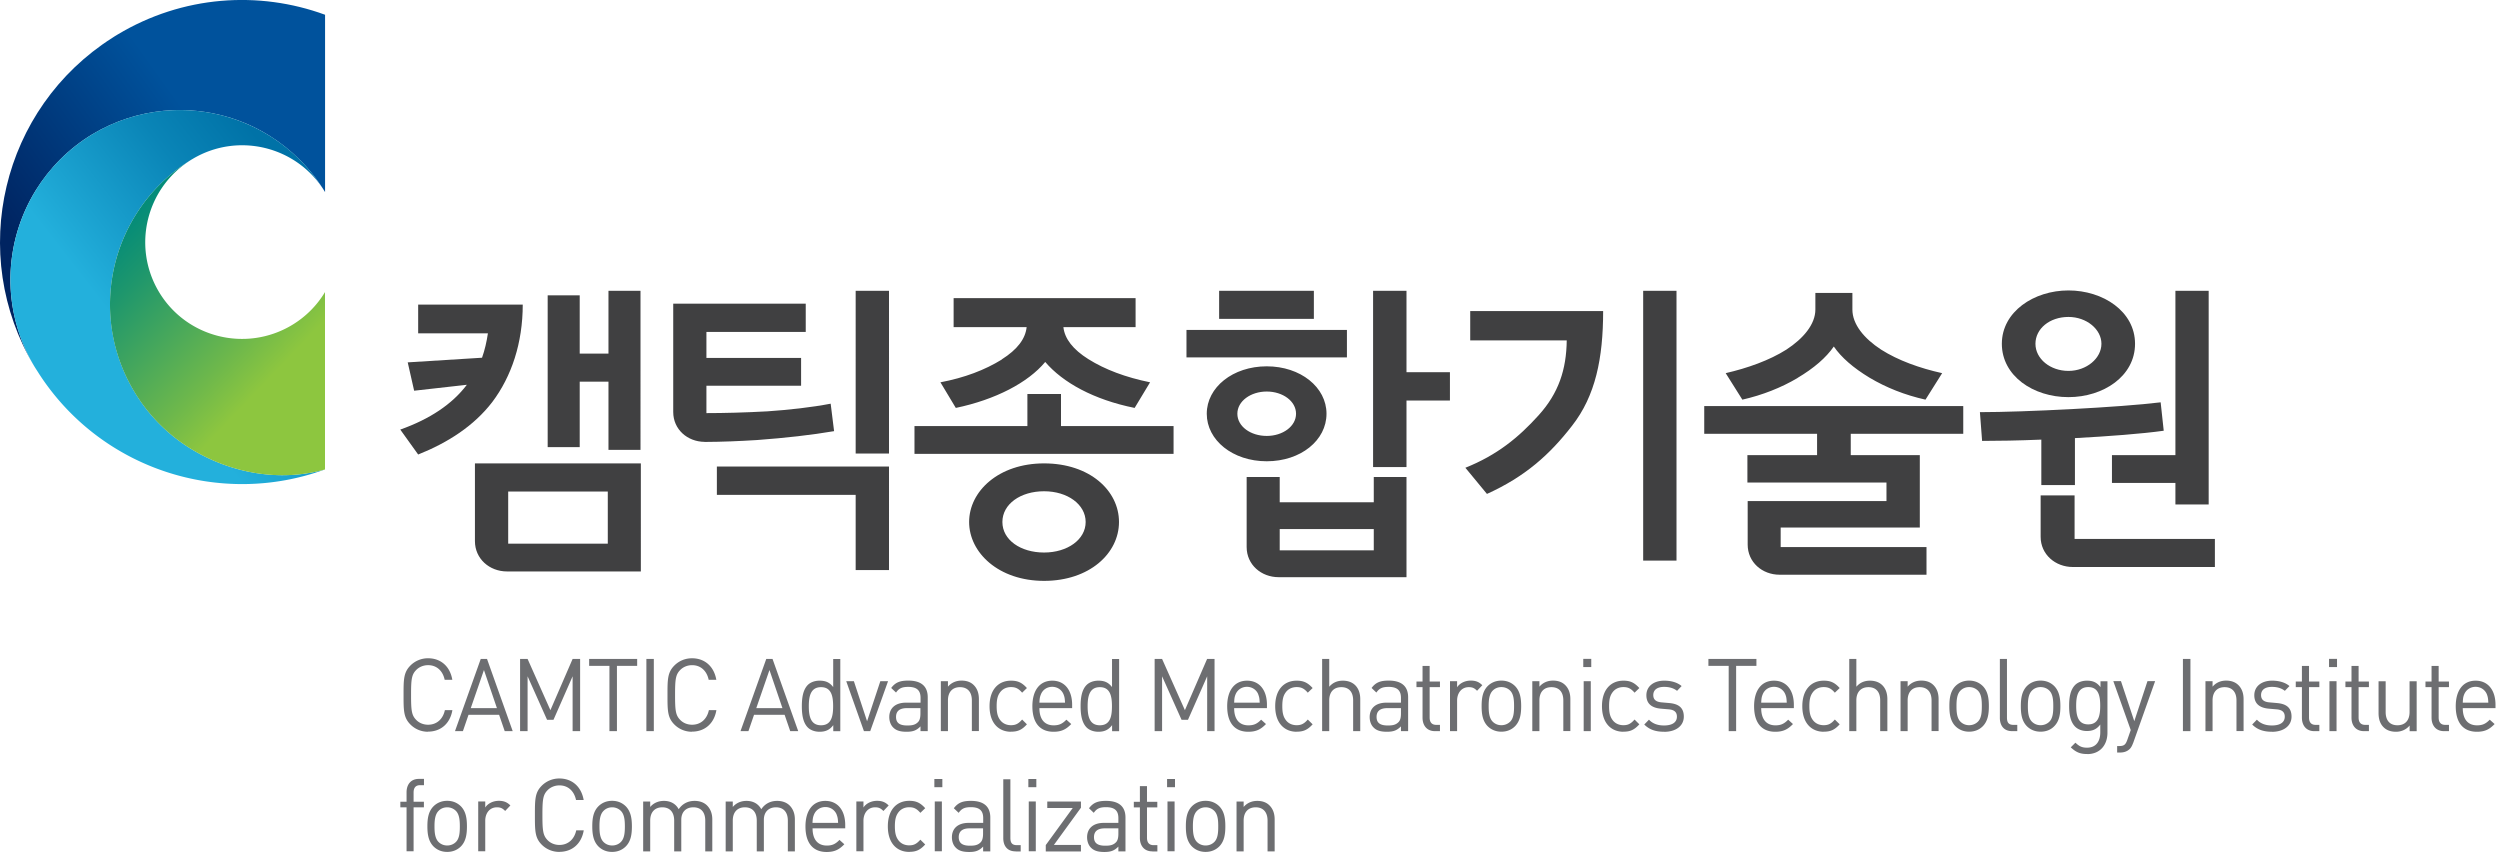 <svg xmlns="http://www.w3.org/2000/svg" width="366" height="125" fill="none"><g clip-path="url(#a)"><path fill="#404041" d="M69.53 79.22c0 2.58 2.12 4.44 4.7 4.44h19.59V67.84H69.53v11.38Zm4.87-7.26h14.58v7.63H74.4v-7.63ZM72.06 58.87c2.84-3.76 4.47-8.68 4.47-14.28H61.22v4.21h10.21c-.19 1.26-.46 2.44-.86 3.57l-10.88.68.94 4.15 7.72-.87c-2.17 2.86-5.42 5.02-9.75 6.56l2.62 3.65c4.38-1.75 8.17-4.2 10.84-7.67ZM84.87 55.88h4.21v9.98h4.69V42.57h-4.69v9.2h-4.21v-8.53h-4.69v22.22h4.69v-9.58ZM130.15 42.57h-4.88V66.4h4.88V42.57ZM103.15 64.7c2.57-.01 5.14-.12 7.71-.28 4.16-.31 7.92-.73 11.25-1.3l-.5-4.02c-2.83.54-6.05.9-9.25 1.12-3.25.18-6.41.26-8.94.26v-4.01h13.86V52.4h-13.86v-3.8h14.54v-4.14h-19.4v15.86c0 2.53 2.06 4.35 4.6 4.37l-.01.01ZM104.95 72.45h20.32v11.01h4.88V68.3h-25.2v4.15ZM155.33 57.68h-4.92v4.7h-16.53v4.07h37.93v-4.07h-16.48v-4.7ZM152.85 67.84c-6.65 0-10.97 4.08-10.97 8.58s4.33 8.62 10.97 8.62c6.64 0 10.97-4.02 10.97-8.62s-4.29-8.58-10.97-8.58Zm0 13.05c-3.43 0-6.1-1.84-6.1-4.47s2.66-4.5 6.1-4.5c3.44 0 6.09 1.93 6.09 4.5 0 2.57-2.66 4.47-6.09 4.47Z"/><path fill="#404041" d="M146.67 52.63c-2.49 1.54-5.46 2.67-8.99 3.34l2.25 3.75c5.79-1.21 10.58-3.7 13.09-6.73 2.58 3.02 7.1 5.52 13.09 6.73l2.26-3.75c-3.57-.73-6.59-1.86-9.03-3.39-2.25-1.41-3.47-2.98-3.66-4.69h10.57v-4.24h-26.64v4.24h10.69c-.18 1.71-1.35 3.28-3.65 4.73l.02.01ZM192.35 42.57h-13.87v4.11h13.87v-4.11ZM197.19 48.3H173.7v4.02h23.49V48.3ZM194.2 60.57c0-3.87-3.79-6.94-8.75-6.94s-8.78 3.07-8.78 6.94c0 3.87 3.79 6.96 8.78 6.96 4.99 0 8.75-3.07 8.75-6.96Zm-13.05 0c0-1.84 1.95-3.25 4.3-3.25 2.35 0 4.29 1.41 4.29 3.25s-1.94 3.25-4.29 3.25-4.3-1.38-4.3-3.25ZM205.91 42.57h-4.89v25.81h4.89v-9.74h6.36v-4.15h-6.36V42.57ZM201.12 73.53h-13.77v-3.7h-4.84v10.26c0 2.57 2.12 4.41 4.69 4.41h18.71V69.83h-4.79v3.7Zm0 7.04h-13.77v-3.11h13.77v3.11ZM215.24 49.83h14.13c-.05 4.24-1.17 7.71-4.11 10.96-2.93 3.25-6.08 5.83-10.73 7.69l3.16 3.83c5.6-2.53 9.21-5.78 12.46-9.98 3.43-4.38 4.55-9.89 4.55-16.79h-19.46v4.29ZM245.44 42.57h-4.88v39.5h4.88v-39.5ZM249.5 63.51h16.52v3.12h-10.2v4.01h20.36v2.72h-20.32v6.37c0 2.57 2.11 4.41 4.68 4.41h21.5v-4.05h-21.35v-2.86h20.37v-10.6h-10.11v-3.12h16.47v-4.06H249.5v4.06ZM263.14 55.34c2.44-1.45 4.2-2.98 5.33-4.61 1.08 1.58 2.84 3.12 5.24 4.57 2.44 1.45 5.15 2.53 8.18 3.21l2.44-3.88c-3.3-.73-6.46-1.87-8.94-3.45-2.49-1.62-4.2-3.7-4.2-5.86v-2.43h-5.42v2.43c0 2.16-1.76 4.24-4.24 5.86-2.49 1.58-5.69 2.71-8.89 3.45l2.44 3.88c2.98-.68 5.69-1.76 8.08-3.17h-.02ZM303.72 78.9v-6.37h-4.97v6.06c0 2.58 2.15 4.42 4.72 4.42h20.79V78.9h-20.54ZM298.85 71.01h4.92v-6.87c4.87-.26 9.79-.63 13-1.08l-.45-4.16c-5.91.73-20 1.44-26.46 1.44l.32 4.21c2.17 0 5.33-.05 8.67-.19V71.01Z"/><path fill="#404041" d="M309.19 70.7h9.29v3.15h4.87V42.57h-4.87v24.06h-9.29v4.07ZM302.82 58.14c5.1 0 9.75-3.06 9.75-7.81s-4.7-7.81-9.75-7.81-9.75 3.11-9.75 7.81c0 4.7 4.59 7.81 9.75 7.81Zm0-11.74c2.66 0 4.83 1.81 4.83 3.93s-2.17 3.97-4.83 3.97-4.83-1.76-4.83-3.97 2.08-3.93 4.83-3.93Z"/><path fill="url(#b)" d="M17.21 5.06c-.26.14-.51.32-.75.47C.26 15.81-4.86 37.16 5.06 53.69c-4.93-8.24-4.54-18.16.16-25.8 2.02-3.26 4.81-6.13 8.33-8.25 3.27-1.95 6.8-3.06 10.35-3.41 5.41-.52 10.84.73 15.45 3.58 3.26 2.01 6.12 4.81 8.24 8.31V2.16C37.9-1.39 26.75-.67 17.21 5.06Z"/><path fill="url(#c)" d="M28.13 23.3h.02s.02-.01.03-.02c6.7-4.01 15.39-1.84 19.41 4.84-2.12-3.5-4.97-6.3-8.24-8.31a24.855 24.855 0 0 0-15.45-3.58c-3.55.35-7.08 1.46-10.35 3.41a24.812 24.812 0 0 0-8.33 8.25c-4.7 7.64-5.09 17.56-.16 25.8.22.36.46.71.68 1.07 9.11 14.02 26.6 19.55 41.85 13.96-6.71 1.88-13.87.53-19.69-3.05a24.577 24.577 0 0 1-8.24-8.35 24.778 24.778 0 0 1-3.43-10.33c-.53-5.41.74-10.84 3.59-15.45 2.01-3.27 4.81-6.11 8.32-8.24h-.01Z"/><path fill="url(#d)" d="M42.76 47.57s-.02.01-.03.02c0 0 0 .01-.02.02-6.71 4-15.41 1.84-19.43-4.86-4.02-6.71-1.84-15.41 4.85-19.44a24.753 24.753 0 0 0-8.32 8.24A24.862 24.862 0 0 0 16.22 47c.35 3.54 1.47 7.07 3.43 10.33 2.11 3.53 4.97 6.33 8.24 8.35 5.83 3.58 12.98 4.93 19.69 3.05V42.76a14.069 14.069 0 0 1-4.82 4.82v-.01Z"/><path fill="#6D6E71" d="M62.67 107.13c-1.01 0-1.93-.39-2.62-1.1-.97-1-.97-2.03-.97-4.28 0-2.25 0-3.28.97-4.28a3.62 3.62 0 0 1 2.62-1.1c1.84 0 3.21 1.16 3.55 3.15H65.1c-.27-1.29-1.15-2.14-2.43-2.14-.68 0-1.33.27-1.77.74-.65.68-.72 1.41-.72 3.62s.07 2.94.72 3.62c.44.48 1.09.74 1.77.74 1.28 0 2.19-.84 2.46-2.14h1.1c-.33 1.99-1.73 3.15-3.55 3.15l-.01.02ZM73.89 107.04l-.82-2.39h-4.48l-.82 2.39h-1.16l3.77-10.57h.92l3.76 10.57h-1.17Zm-3.04-8.95-1.93 5.58h3.83l-1.9-5.58ZM83.83 107.04v-8.03l-2.8 6.37h-.94l-2.85-6.37v8.03h-1.1V96.47h1.1l3.34 7.5 3.25-7.5h1.1v10.57h-1.1ZM90.32 97.48v9.56h-1.1v-9.56h-2.97v-1.01h7.03v1.01h-2.96ZM94.63 107.04V96.47h1.09v10.57h-1.09ZM101.31 107.13c-1.01 0-1.93-.39-2.62-1.1-.97-1-.97-2.03-.97-4.28 0-2.25 0-3.28.97-4.28.69-.71 1.61-1.1 2.62-1.1 1.84 0 3.21 1.16 3.56 3.15h-1.12c-.27-1.29-1.15-2.14-2.43-2.14-.68 0-1.33.27-1.77.74-.65.68-.72 1.41-.72 3.62s.07 2.94.72 3.62c.44.48 1.09.74 1.77.74 1.28 0 2.19-.84 2.46-2.14h1.1c-.33 1.99-1.73 3.15-3.56 3.15l-.01.02ZM115.69 107.04l-.82-2.39h-4.48l-.82 2.39h-1.16l3.77-10.57h.92l3.76 10.57h-1.17Zm-3.04-8.95-1.93 5.58h3.83l-1.9-5.58ZM121.99 107.04v-.88c-.57.77-1.24.97-2.01.97-.72 0-1.35-.25-1.73-.64-.72-.74-.86-1.96-.86-3.1 0-1.14.14-2.36.86-3.1.38-.39 1.01-.64 1.73-.64.78 0 1.43.18 2 .94v-4.11h1.04v10.57H122l-.01-.01Zm-1.79-6.44c-1.54 0-1.79 1.37-1.79 2.79s.25 2.79 1.79 2.79 1.77-1.37 1.77-2.79-.23-2.79-1.77-2.79ZM127.4 107.04h-.92l-2.59-7.31h1.12l1.93 5.86 1.94-5.86h1.13l-2.61 7.31ZM134.76 107.04v-.7c-.57.59-1.09.79-2.04.79s-1.55-.19-2-.67c-.34-.36-.53-.91-.53-1.48 0-1.28.87-2.11 2.45-2.11h2.13v-.7c0-1.07-.52-1.61-1.81-1.61-.9 0-1.37.22-1.78.83l-.71-.67c.63-.85 1.35-1.08 2.51-1.08 1.9 0 2.84.85 2.84 2.44v4.96h-1.06Zm0-3.37h-1.99c-1.06 0-1.59.44-1.59 1.29 0 .85.5 1.25 1.63 1.25.61 0 1.14-.04 1.58-.49.25-.24.36-.65.36-1.26v-.79h.01ZM142.28 107.04v-4.5c0-1.29-.68-1.94-1.74-1.94s-1.76.67-1.76 1.94v4.5h-1.04v-7.31h1.04v.8c.5-.59 1.2-.89 1.99-.89s1.38.24 1.81.68c.5.51.73 1.19.73 2.03v4.68h-1.04l.01.01ZM148.01 107.13c-1.79 0-3.14-1.25-3.14-3.74s1.35-3.74 3.14-3.74c.98 0 1.6.27 2.33 1.08l-.7.68c-.53-.61-.95-.82-1.63-.82-.68 0-1.27.28-1.64.83-.33.47-.46 1.04-.46 1.96 0 .92.13 1.48.46 1.96.38.55.95.83 1.64.83s1.1-.22 1.63-.83l.7.7c-.73.82-1.35 1.08-2.33 1.08v.01ZM152.17 103.67c0 1.6.73 2.52 2.09 2.52.82 0 1.29-.25 1.86-.83l.71.64c-.72.74-1.38 1.13-2.59 1.13-1.87 0-3.1-1.16-3.1-3.74 0-2.36 1.11-3.74 2.91-3.74s2.91 1.37 2.91 3.53v.49h-4.79Zm3.53-2.02c-.27-.67-.91-1.1-1.66-1.1-.75 0-1.38.43-1.65 1.1-.16.4-.19.62-.22 1.22h3.75c-.03-.59-.06-.82-.22-1.22ZM162.81 107.04v-.88c-.58.77-1.24.97-2.01.97-.72 0-1.35-.25-1.73-.64-.72-.74-.87-1.96-.87-3.1 0-1.14.14-2.36.87-3.1.38-.39 1.01-.64 1.73-.64.78 0 1.42.18 2 .94v-4.11h1.04v10.57h-1.02l-.01-.01Zm-1.79-6.44c-1.54 0-1.79 1.37-1.79 2.79s.24 2.79 1.79 2.79 1.77-1.37 1.77-2.79-.23-2.79-1.77-2.79ZM176.73 107.04v-8.03l-2.81 6.37h-.94l-2.85-6.37v8.03h-1.09V96.47h1.09l3.34 7.5 3.25-7.5h1.09v10.57h-1.09.01ZM180.68 103.67c0 1.6.73 2.52 2.09 2.52.82 0 1.3-.25 1.86-.83l.71.64c-.72.74-1.38 1.13-2.59 1.13-1.87 0-3.09-1.16-3.09-3.74 0-2.36 1.11-3.74 2.91-3.74s2.91 1.37 2.91 3.53v.49h-4.8Zm3.53-2.02c-.27-.67-.91-1.1-1.66-1.1-.75 0-1.38.43-1.66 1.1-.16.4-.18.62-.21 1.22h3.74c-.03-.59-.06-.82-.22-1.22h.01ZM189.83 107.13c-1.78 0-3.14-1.25-3.14-3.74s1.35-3.74 3.14-3.74c.98 0 1.6.27 2.34 1.08l-.71.68c-.53-.61-.95-.82-1.63-.82-.68 0-1.27.28-1.64.83-.33.47-.46 1.04-.46 1.96 0 .92.13 1.48.46 1.96.37.55.95.83 1.64.83s1.1-.22 1.63-.83l.71.7c-.74.82-1.36 1.08-2.34 1.08v.01ZM198.1 107.04v-4.51c0-1.28-.66-1.93-1.73-1.93-1.07 0-1.77.67-1.77 1.93v4.51h-1.04V96.47h1.04v4.07c.52-.61 1.19-.89 1.99-.89 1.6 0 2.55 1.05 2.55 2.7v4.69h-1.04ZM205.1 107.04v-.7c-.58.59-1.1.79-2.05.79-.95 0-1.56-.19-2-.67-.35-.36-.53-.91-.53-1.48 0-1.28.86-2.11 2.45-2.11h2.13v-.7c0-1.07-.52-1.61-1.81-1.61-.91 0-1.37.22-1.79.83l-.7-.67c.63-.85 1.35-1.08 2.51-1.08 1.9 0 2.84.85 2.84 2.44v4.96h-1.05Zm0-3.37h-1.99c-1.06 0-1.58.44-1.58 1.29 0 .85.5 1.25 1.63 1.25.6 0 1.14-.04 1.58-.49.25-.24.36-.65.36-1.26v-.79ZM210.07 107.04c-1.21 0-1.81-.88-1.81-1.96v-4.48h-.89v-.82h.89v-2.29h1.04v2.29h1.51v.82h-1.51v4.45c0 .67.3 1.07.97 1.07h.54v.92h-.74ZM216.24 101.13c-.39-.4-.67-.53-1.22-.53-1.04 0-1.7.85-1.7 1.96v4.48h-1.04v-7.31h1.04v.89c.39-.61 1.17-.98 1.99-.98.68 0 1.19.16 1.7.68l-.76.8-.01.01ZM221.83 106.29c-.49.51-1.17.83-2.03.83-.86 0-1.54-.33-2.03-.83-.72-.76-.86-1.78-.86-2.91 0-1.13.14-2.15.86-2.91.49-.5 1.17-.83 2.03-.83.86 0 1.54.33 2.03.83.72.76.87 1.78.87 2.91 0 1.13-.15 2.15-.87 2.91Zm-.73-5.17c-.33-.34-.79-.53-1.3-.53s-.95.19-1.28.53c-.52.54-.58 1.44-.58 2.26 0 .82.06 1.72.58 2.26.33.34.78.53 1.28.53s.96-.19 1.3-.53c.52-.53.56-1.44.56-2.26 0-.82-.04-1.72-.56-2.26ZM228.87 107.04v-4.5c0-1.29-.67-1.94-1.74-1.94-1.07 0-1.76.67-1.76 1.94v4.5h-1.04v-7.31h1.04v.8c.5-.59 1.2-.89 1.99-.89s1.38.24 1.81.68c.5.51.73 1.19.73 2.03v4.68h-1.04l.01.01ZM231.79 97.66v-1.2h1.17v1.2h-1.17Zm.06 9.38v-7.31h1.04v7.31h-1.04ZM237.67 107.13c-1.79 0-3.14-1.25-3.14-3.74s1.35-3.74 3.14-3.74c.98 0 1.59.27 2.33 1.08l-.7.68c-.53-.61-.95-.82-1.63-.82-.68 0-1.27.28-1.64.83-.33.47-.46 1.04-.46 1.96 0 .92.13 1.48.46 1.96.37.55.95.83 1.64.83s1.09-.22 1.63-.83l.7.7c-.74.82-1.35 1.08-2.33 1.08v.01ZM243.63 107.13c-1.2 0-2.13-.28-2.91-1.06l.69-.71c.56.61 1.33.85 2.2.85 1.16 0 1.89-.43 1.89-1.29 0-.64-.36-1-1.18-1.07l-1.17-.1c-1.38-.12-2.12-.76-2.12-1.96 0-1.33 1.09-2.14 2.61-2.14 1.01 0 1.91.25 2.55.79l-.67.7c-.5-.4-1.15-.58-1.89-.58-1.04 0-1.59.46-1.59 1.2 0 .62.35 1 1.24 1.07l1.14.1c1.24.12 2.09.61 2.09 1.98s-1.17 2.23-2.88 2.23v-.01ZM254.17 97.48v9.56h-1.09v-9.56h-2.97v-1.01h7.03v1.01h-2.97ZM257.84 103.67c0 1.6.73 2.52 2.09 2.52.82 0 1.29-.25 1.86-.83l.7.64c-.72.74-1.38 1.13-2.59 1.13-1.87 0-3.1-1.16-3.1-3.74 0-2.36 1.11-3.74 2.91-3.74s2.91 1.37 2.91 3.53v.49h-4.78Zm3.53-2.02c-.27-.67-.91-1.1-1.66-1.1-.75 0-1.38.43-1.65 1.1-.16.4-.19.62-.22 1.22h3.74c-.03-.59-.05-.82-.21-1.22ZM267 107.13c-1.79 0-3.14-1.25-3.14-3.74s1.35-3.74 3.14-3.74c.98 0 1.6.27 2.33 1.08l-.71.68c-.53-.61-.95-.82-1.63-.82-.68 0-1.27.28-1.64.83-.33.47-.46 1.04-.46 1.96 0 .92.13 1.48.46 1.96.37.55.95.83 1.64.83s1.1-.22 1.63-.83l.71.7c-.74.82-1.35 1.08-2.33 1.08v.01ZM275.26 107.04v-4.51c0-1.28-.66-1.93-1.72-1.93s-1.77.67-1.77 1.93v4.51h-1.04V96.47h1.04v4.07c.52-.61 1.19-.89 1.99-.89 1.6 0 2.55 1.05 2.55 2.7v4.69h-1.05ZM282.78 107.04v-4.5c0-1.29-.68-1.94-1.74-1.94s-1.76.67-1.76 1.94v4.5h-1.04v-7.31h1.04v.8c.5-.59 1.19-.89 1.99-.89s1.38.24 1.81.68c.5.51.73 1.19.73 2.03v4.68h-1.04l.01.01ZM290.31 106.29c-.49.51-1.17.83-2.03.83-.86 0-1.54-.33-2.03-.83-.72-.76-.86-1.78-.86-2.91 0-1.13.14-2.15.86-2.91.49-.5 1.17-.83 2.03-.83.86 0 1.54.33 2.03.83.72.76.86 1.78.86 2.91 0 1.13-.14 2.15-.86 2.91Zm-.73-5.17c-.34-.34-.79-.53-1.3-.53s-.95.19-1.28.53c-.52.54-.57 1.44-.57 2.26 0 .82.05 1.72.57 2.26.33.34.78.53 1.28.53s.96-.19 1.3-.53c.52-.53.56-1.44.56-2.26 0-.82-.04-1.72-.56-2.26ZM294.58 107.04c-1.23 0-1.8-.83-1.8-1.95v-8.62h1.04v8.58c0 .71.23 1.07.95 1.07h.56v.92h-.75ZM300.77 106.29c-.48.51-1.16.83-2.03.83-.87 0-1.54-.33-2.03-.83-.72-.76-.86-1.78-.86-2.91 0-1.13.15-2.15.86-2.91.49-.5 1.17-.83 2.03-.83.86 0 1.54.33 2.03.83.72.76.87 1.78.87 2.91 0 1.13-.14 2.15-.87 2.91Zm-.73-5.17c-.33-.34-.79-.53-1.3-.53s-.95.19-1.28.53c-.52.54-.58 1.44-.58 2.26 0 .82.06 1.72.58 2.26.33.34.78.53 1.28.53s.97-.19 1.3-.53c.52-.53.56-1.44.56-2.26 0-.82-.04-1.72-.56-2.26ZM305.56 110.39c-1.06 0-1.65-.28-2.4-.98l.68-.68c.52.48.88.73 1.7.73 1.37 0 1.94-.99 1.94-2.24v-1.15c-.57.76-1.22.95-1.98.95-.72 0-1.34-.27-1.71-.65-.71-.73-.87-1.86-.87-3.04s.16-2.31.87-3.04c.38-.39 1.01-.64 1.73-.64.78 0 1.41.18 1.99.95v-.86h1.02v7.53c0 1.81-1.1 3.13-2.95 3.13l-.02-.01Zm.16-9.8c-1.54 0-1.77 1.37-1.77 2.73 0 1.36.23 2.73 1.77 2.73s1.75-1.37 1.75-2.73c0-1.36-.21-2.73-1.75-2.73ZM312.28 108.8c-.15.4-.3.67-.5.86-.38.37-.88.51-1.38.51h-.45v-.95h.32c.72 0 .93-.24 1.17-.91l.5-1.43-2.55-7.16h1.12l1.95 5.86 1.93-5.86h1.12l-3.22 9.07-.01.01ZM319.58 107.04V96.47h1.1v10.57h-1.1ZM327.42 107.04v-4.5c0-1.29-.68-1.94-1.74-1.94s-1.76.67-1.76 1.94v4.5h-1.04v-7.31h1.04v.8c.5-.59 1.19-.89 1.98-.89s1.38.24 1.82.68c.5.51.74 1.19.74 2.03v4.68h-1.04v.01ZM332.63 107.13c-1.2 0-2.13-.28-2.91-1.06l.69-.71c.56.61 1.33.85 2.2.85 1.16 0 1.88-.43 1.88-1.29 0-.64-.36-1-1.18-1.07l-1.16-.1c-1.38-.12-2.12-.76-2.12-1.96 0-1.33 1.09-2.14 2.6-2.14 1.01 0 1.92.25 2.55.79l-.68.7c-.5-.4-1.15-.58-1.89-.58-1.04 0-1.59.46-1.59 1.2 0 .62.35 1 1.24 1.07l1.13.1c1.24.12 2.09.61 2.09 1.98s-1.17 2.23-2.88 2.23l.03-.01ZM338.81 107.04c-1.21 0-1.81-.88-1.81-1.96v-4.48h-.9v-.82h.9v-2.29h1.04v2.29h1.51v.82h-1.51v4.45c0 .67.3 1.07.96 1.07h.55v.92h-.74ZM340.97 97.66v-1.2h1.17v1.2h-1.17Zm.06 9.38v-7.31h1.04v7.31h-1.04ZM346.08 107.04c-1.21 0-1.82-.88-1.82-1.96v-4.48h-.89v-.82h.89v-2.29h1.04v2.29h1.51v.82h-1.51v4.45c0 .67.3 1.07.96 1.07h.55v.92h-.74.01ZM352.77 107.04v-.82c-.5.59-1.21.91-2 .91s-1.4-.24-1.83-.68c-.5-.5-.72-1.2-.72-2.05v-4.66h1.04v4.5c0 1.29.66 1.94 1.73 1.94 1.07 0 1.77-.67 1.77-1.94v-4.5h1.04v7.31h-1.02l-.01-.01ZM357.8 107.04c-1.21 0-1.82-.88-1.82-1.96v-4.48h-.89v-.82h.89v-2.29h1.04v2.29h1.51v.82h-1.51v4.45c0 .67.3 1.07.96 1.07h.55v.92h-.73ZM360.55 103.67c0 1.6.73 2.52 2.09 2.52.82 0 1.3-.25 1.86-.83l.71.64c-.72.74-1.38 1.13-2.59 1.13-1.87 0-3.1-1.16-3.1-3.74 0-2.36 1.11-3.74 2.91-3.74s2.91 1.37 2.91 3.53v.49h-4.79Zm3.53-2.02c-.27-.67-.91-1.1-1.66-1.1-.75 0-1.38.43-1.66 1.1-.16.4-.18.62-.21 1.22h3.74c-.03-.59-.06-.82-.21-1.22ZM60.55 118.19v6.44h-1.03v-6.44h-.91v-.82h.91v-1.38c0-1.08.58-1.96 1.8-1.96h.75v.92h-.57c-.66 0-.95.4-.95 1.07v1.35h1.51v.82h-1.51ZM67.5 123.89c-.49.5-1.16.83-2.03.83-.87 0-1.54-.33-2.03-.83-.72-.76-.87-1.78-.87-2.91 0-1.13.14-2.15.87-2.91.49-.5 1.17-.83 2.03-.83.86 0 1.54.33 2.03.83.72.76.86 1.78.86 2.91 0 1.13-.14 2.15-.86 2.91Zm-.74-5.16a1.79 1.79 0 0 0-1.29-.54c-.5 0-.96.19-1.28.54-.52.53-.58 1.44-.58 2.26 0 .82.06 1.72.58 2.26.33.34.78.53 1.28.53s.96-.19 1.29-.53c.52-.53.56-1.44.56-2.26 0-.82-.05-1.72-.56-2.26ZM73.96 118.73c-.39-.4-.67-.54-1.22-.54-1.04 0-1.7.85-1.7 1.96v4.48h-1.03v-7.3h1.03v.89c.39-.61 1.17-.98 1.99-.98.67 0 1.19.17 1.69.68l-.76.8v.01ZM81.89 124.72c-1.01 0-1.93-.39-2.62-1.1-.96-.99-.96-2.03-.96-4.28 0-2.25 0-3.28.96-4.27a3.62 3.62 0 0 1 2.62-1.1c1.84 0 3.21 1.16 3.56 3.15h-1.12c-.27-1.29-1.15-2.14-2.43-2.14-.68 0-1.33.27-1.77.74-.65.68-.72 1.41-.72 3.62s.08 2.94.72 3.62c.44.48 1.09.74 1.77.74 1.28 0 2.19-.85 2.46-2.14h1.1c-.33 1.99-1.73 3.15-3.56 3.15l-.01.01ZM91.64 123.89c-.49.5-1.16.83-2.03.83-.87 0-1.54-.33-2.03-.83-.72-.76-.87-1.78-.87-2.91 0-1.13.14-2.15.87-2.91.49-.5 1.17-.83 2.03-.83.86 0 1.54.33 2.03.83.72.76.87 1.78.87 2.91 0 1.13-.14 2.15-.87 2.91Zm-.73-5.16a1.79 1.79 0 0 0-1.29-.54c-.5 0-.95.19-1.28.54-.52.53-.58 1.44-.58 2.26 0 .82.06 1.72.58 2.26.33.34.78.53 1.28.53s.97-.19 1.29-.53c.52-.53.57-1.44.57-2.26 0-.82-.05-1.72-.57-2.26ZM103.25 124.64v-4.5c0-1.29-.67-1.95-1.74-1.95-1.07 0-1.77.67-1.77 1.83v4.62H98.7v-4.5c0-1.29-.68-1.95-1.74-1.95s-1.77.67-1.77 1.95v4.5h-1.03v-7.3h1.03v.8c.5-.59 1.21-.89 2-.89.98 0 1.74.42 2.17 1.22.55-.8 1.34-1.22 2.34-1.22.76 0 1.4.25 1.82.68.5.51.76 1.19.76 2.03v4.68h-1.04.01ZM115.34 124.64v-4.5c0-1.29-.68-1.95-1.74-1.95s-1.77.67-1.77 1.83v4.62h-1.04v-4.5c0-1.29-.68-1.95-1.74-1.95s-1.77.67-1.77 1.95v4.5h-1.04v-7.3h1.04v.8c.5-.59 1.21-.89 2-.89.98 0 1.74.42 2.17 1.22.54-.8 1.34-1.22 2.33-1.22.77 0 1.4.25 1.83.68.5.51.76 1.19.76 2.03v4.68h-1.04.01ZM118.96 121.27c0 1.6.74 2.52 2.09 2.52.82 0 1.29-.25 1.85-.83l.71.64c-.72.74-1.38 1.13-2.59 1.13-1.87 0-3.1-1.16-3.1-3.74 0-2.36 1.11-3.74 2.91-3.74s2.91 1.37 2.91 3.53v.49h-4.78Zm3.53-2.02c-.28-.67-.91-1.1-1.66-1.1-.75 0-1.38.43-1.66 1.1-.16.4-.19.62-.22 1.22h3.75c-.03-.59-.06-.82-.22-1.22h.01ZM129.33 118.73c-.39-.4-.68-.54-1.22-.54-1.04 0-1.7.85-1.7 1.96v4.48h-1.04v-7.3h1.04v.89c.39-.61 1.17-.98 1.99-.98.68 0 1.19.17 1.7.68l-.76.8-.01.01ZM133.12 124.72c-1.79 0-3.14-1.24-3.14-3.74s1.35-3.74 3.14-3.74c.98 0 1.6.27 2.33 1.08l-.71.68c-.53-.61-.95-.82-1.63-.82-.68 0-1.27.28-1.64.83-.33.48-.46 1.04-.46 1.96 0 .92.13 1.48.46 1.96.37.55.95.83 1.64.83s1.09-.22 1.63-.83l.71.7c-.74.82-1.36 1.08-2.33 1.08v.01ZM136.79 115.25v-1.2h1.17v1.2h-1.17Zm.06 9.38v-7.3h1.04v7.3h-1.04ZM143.93 124.64v-.7c-.58.59-1.09.79-2.04.79s-1.56-.19-2-.67c-.35-.36-.53-.91-.53-1.48 0-1.28.86-2.11 2.45-2.11h2.13v-.7c0-1.07-.52-1.6-1.81-1.6-.91 0-1.36.22-1.78.83l-.71-.67c.63-.85 1.35-1.08 2.51-1.08 1.9 0 2.83.85 2.83 2.44v4.96h-1.04l-.01-.01Zm0-3.37h-1.99c-1.06 0-1.58.45-1.58 1.29 0 .84.5 1.25 1.62 1.25.6 0 1.14-.04 1.58-.49.24-.24.36-.65.36-1.26v-.79h.01ZM148.68 124.64c-1.24 0-1.8-.83-1.8-1.94v-8.62h1.04v8.58c0 .71.23 1.07.95 1.07h.56v.92h-.75v-.01ZM150.55 115.25v-1.2h1.17v1.2h-1.17Zm.06 9.38v-7.3h1.03v7.3h-1.03ZM153.1 124.64v-.92l3.95-5.43h-3.73v-.95h4.93v.91l-3.96 5.45h3.96v.95h-5.14l-.01-.01ZM163.73 124.64v-.7c-.58.59-1.1.79-2.05.79-.95 0-1.55-.19-2-.67-.34-.36-.53-.91-.53-1.48 0-1.28.87-2.11 2.45-2.11h2.13v-.7c0-1.07-.52-1.6-1.82-1.6-.9 0-1.37.22-1.78.83l-.7-.67c.63-.85 1.35-1.08 2.5-1.08 1.9 0 2.84.85 2.84 2.44v4.96h-1.04v-.01Zm0-3.37h-1.99c-1.06 0-1.58.45-1.58 1.29 0 .84.5 1.25 1.63 1.25.6 0 1.14-.04 1.58-.49.25-.24.36-.65.36-1.26v-.79ZM168.69 124.64c-1.21 0-1.81-.87-1.81-1.96v-4.48h-.89v-.82h.89v-2.29h1.04v2.29h1.51v.82h-1.51v4.46c0 .67.3 1.07.97 1.07h.55v.92h-.74l-.01-.01ZM170.86 115.25v-1.2h1.16v1.2h-1.16Zm.06 9.38v-7.3h1.04v7.3h-1.04ZM178.53 123.89c-.49.5-1.17.83-2.03.83-.86 0-1.54-.33-2.03-.83-.72-.76-.86-1.78-.86-2.91 0-1.13.14-2.15.86-2.91.49-.5 1.17-.83 2.03-.83.86 0 1.54.33 2.03.83.72.76.86 1.78.86 2.91 0 1.13-.14 2.15-.86 2.91Zm-.74-5.16a1.79 1.79 0 0 0-1.29-.54c-.5 0-.95.19-1.28.54-.52.53-.58 1.44-.58 2.26 0 .82.06 1.72.58 2.26.33.34.78.53 1.28.53s.96-.19 1.29-.53c.52-.53.56-1.44.56-2.26 0-.82-.04-1.72-.56-2.26ZM185.57 124.64v-4.5c0-1.29-.68-1.95-1.74-1.95s-1.76.67-1.76 1.95v4.5h-1.04v-7.3h1.04v.8c.5-.59 1.2-.89 1.99-.89s1.38.24 1.81.68c.5.51.74 1.19.74 2.03v4.68h-1.04Z"/></g><defs><linearGradient id="b" x1="3.52" x2="29.09" y1="37.17" y2="18.89" gradientUnits="userSpaceOnUse"><stop stop-color="#002461"/><stop offset="1" stop-color="#00529C"/></linearGradient><linearGradient id="c" x1="20.61" x2="46.63" y1="51.79" y2="31.61" gradientUnits="userSpaceOnUse"><stop stop-color="#23B0DC"/><stop offset=".64" stop-color="#0A85B7"/><stop offset="1" stop-color="#0072A7"/></linearGradient><linearGradient id="d" x1="39.28" x2="16.19" y1="55.6" y2="33.6" gradientUnits="userSpaceOnUse"><stop stop-color="#8DC63F"/><stop offset=".2" stop-color="#6EB84B"/><stop offset=".75" stop-color="#1F976C"/><stop offset="1" stop-color="#008A7A"/></linearGradient><clipPath id="a"><path fill="#fff" d="M0 0h365.33v124.72H0z"/></clipPath></defs></svg>